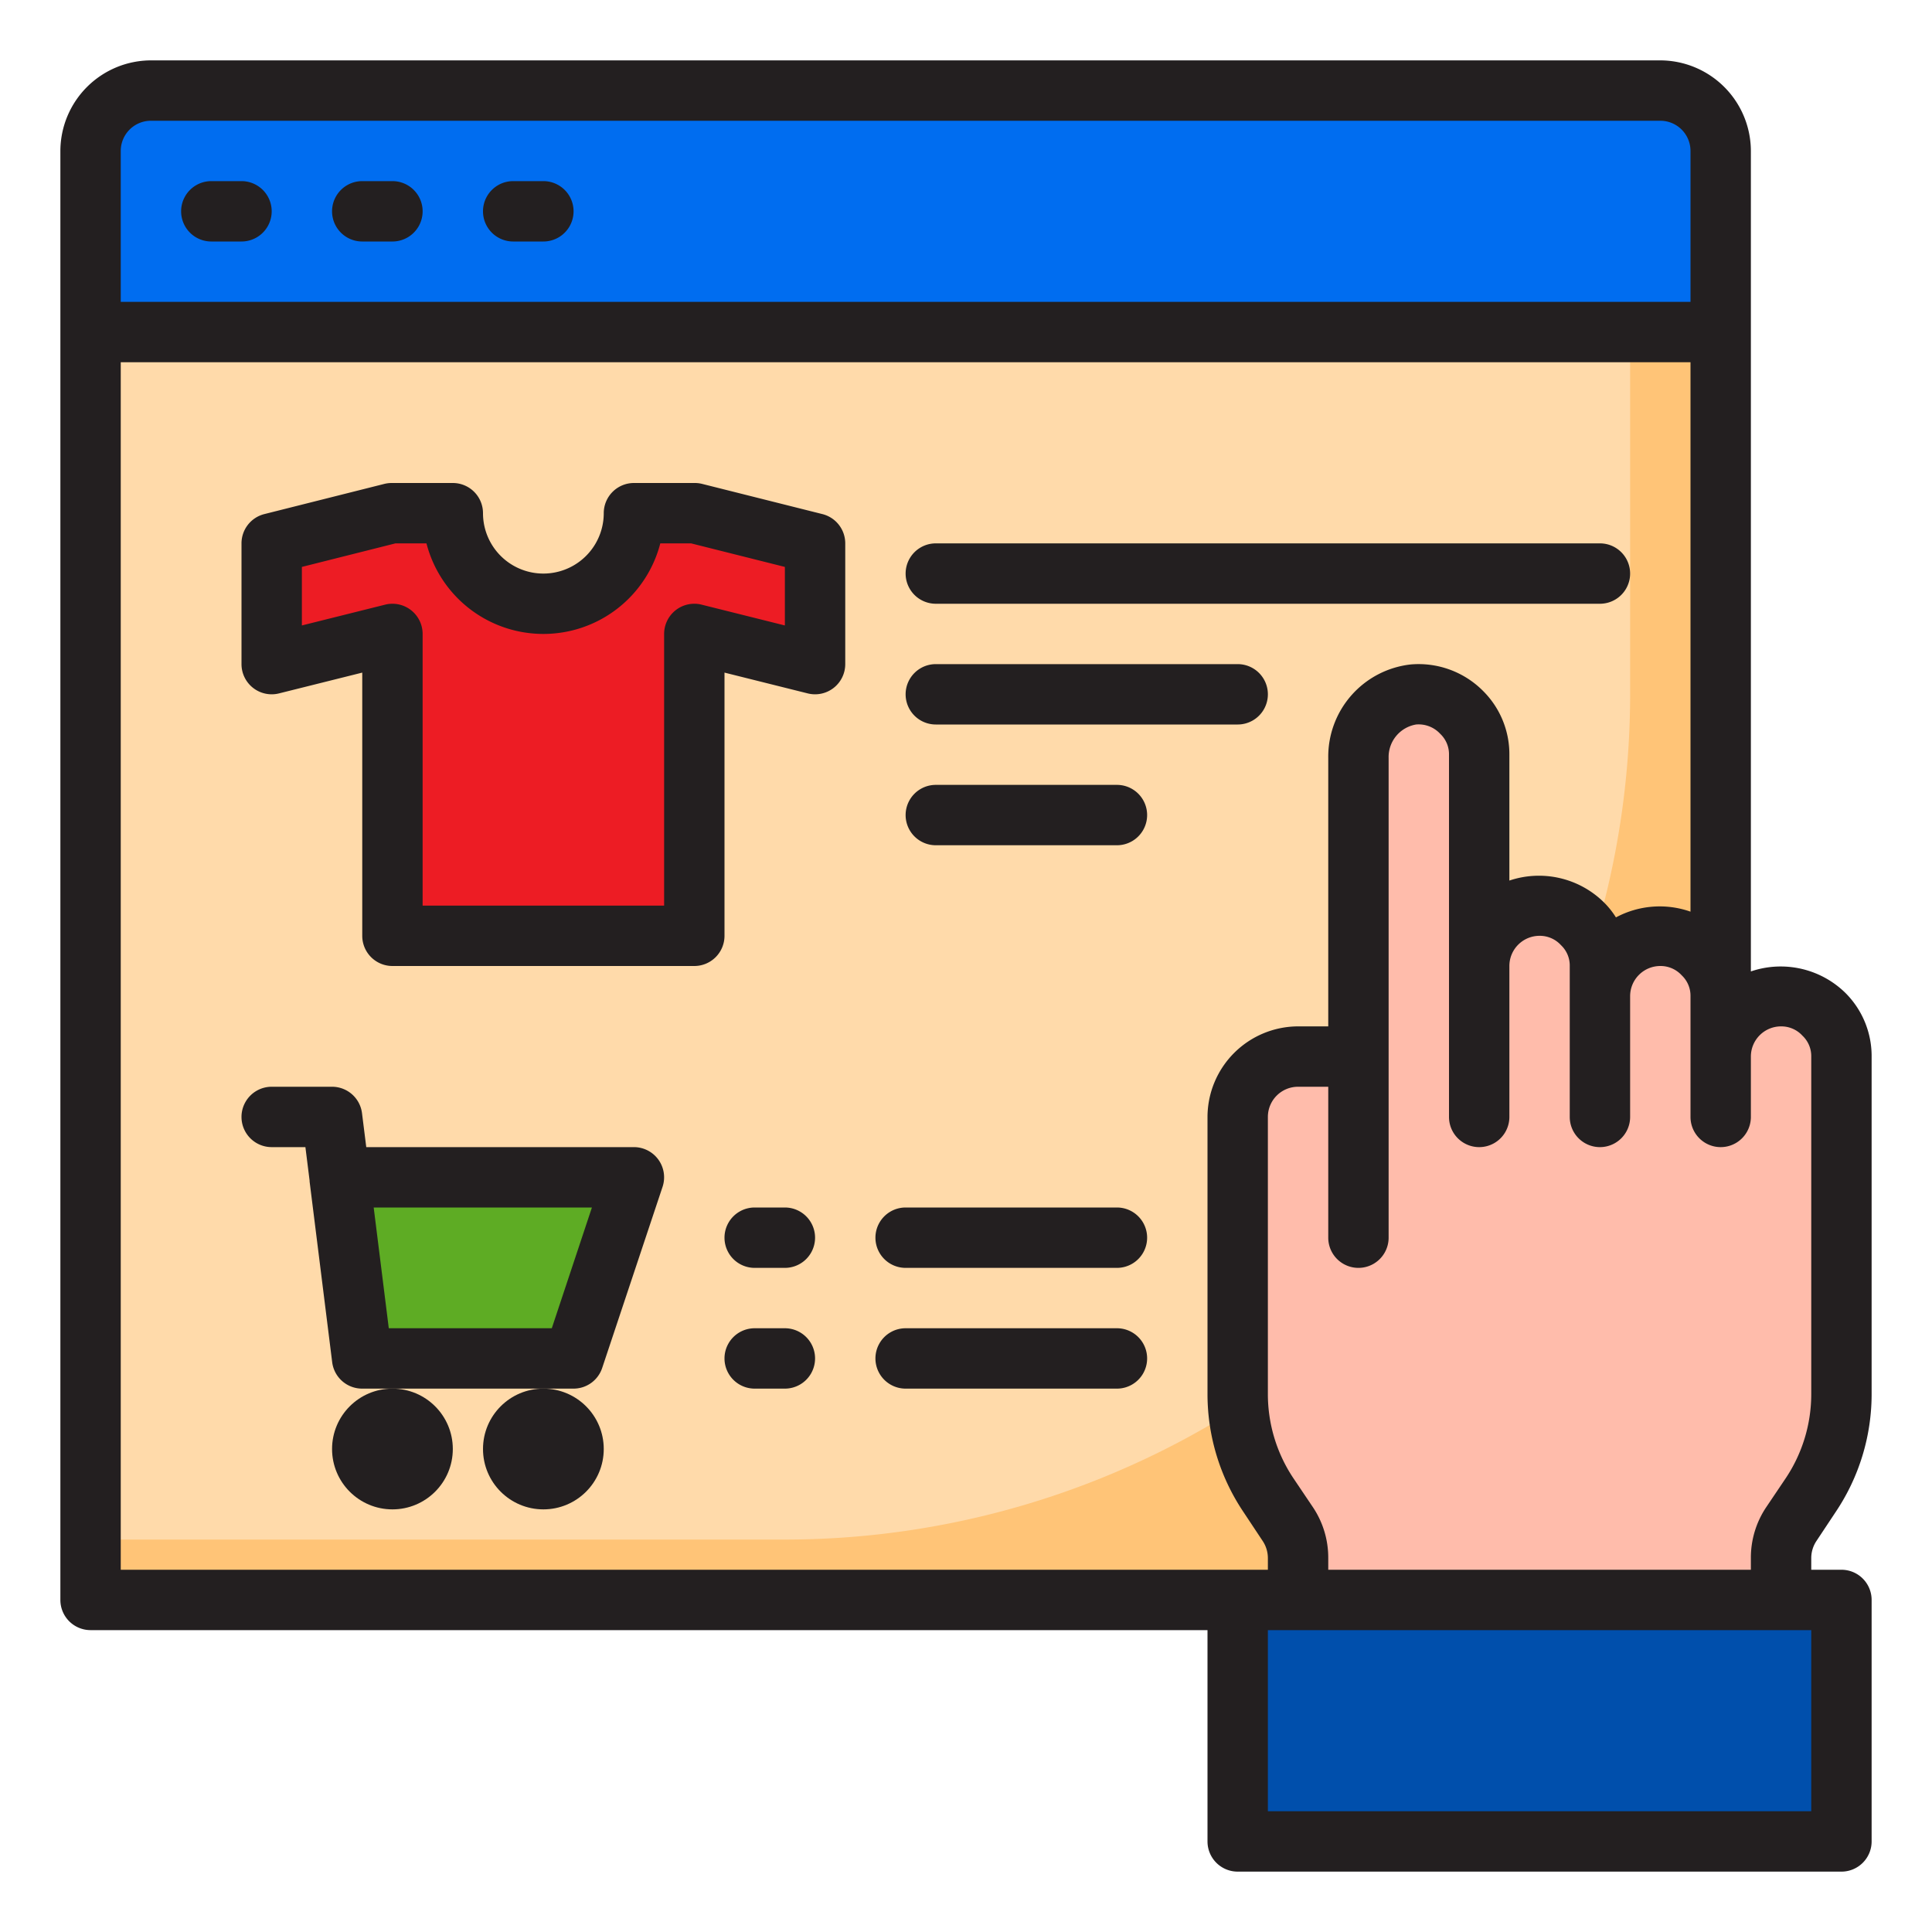 <svg height="512" viewBox="0 0 64 64" width="512" xmlns="http://www.w3.org/2000/svg"><g id="cart_&#xB7;_online_&#xB7;_shirt_&#xB7;_ecommerce_&#xB7;_shopping" data-name="cart &#xB7; online &#xB7; shirt &#xB7; ecommerce &#xB7; shopping"><path d="m3 11h54v42h-54z" fill="#ffdaaa"/><path d="m54 11v12a28 28 0 0 1 -28 28h-23v2h54v-42z" fill="#ffc477"/><path d="m12 45h7l2-6h-9.75z" fill="#5eac24"/><path d="m59 33a2.006 2.006 0 0 0 -2 2v-2a2.015 2.015 0 0 0 -2-2 2.006 2.006 0 0 0 -2 2v-1a2.015 2.015 0 0 0 -2-2 2.006 2.006 0 0 0 -2 2v-7a2.012 2.012 0 0 0 -2.177-1.992 2.075 2.075 0 0 0 -1.823 2.104v9.888h-2a2.006 2.006 0 0 0 -2 2v9.183a6 6 0 0 0 1.008 3.329l.656.984a2 2 0 0 1 .336 1.11v1.394h16v-1.394a2 2 0 0 1 .336-1.11l.656-.984a6 6 0 0 0 1.008-3.329v-11.183a2.015 2.015 0 0 0 -2-2z" fill="#ffbcab"/><path d="m41 53v8h20v-8h-2-16z" fill="#004fac"/><path d="m55 3h-50a2 2 0 0 0 -2 2v6h54v-6a2 2 0 0 0 -2-2z" fill="#006df0"/><path d="m21 17a3 3 0 0 1 -6 0h-2.025l-3.975 1v4l4-1v10h10v-10l4 1v-4l-3.983-1z" fill="#ed1c24"/><g fill="#231f20"><path d="m60.17 51.05.65-.98a7 7 0 0 0 1.18-3.89v-11.18a2.954 2.954 0 0 0 -.87-2.11 3.061 3.061 0 0 0 -3.13-.71v-27.18a3.009 3.009 0 0 0 -3-3h-50a3.009 3.009 0 0 0 -3 3v48a1 1 0 0 0 1 1h37v7a1 1 0 0 0 1 1h20a1 1 0 0 0 1-1v-8a1 1 0 0 0 -1-1h-1v-.39a1.023 1.023 0 0 1 .17-.56zm-56.17-46.05a1 1 0 0 1 1-1h50a1 1 0 0 1 1 1v5h-52zm0 47v-40h52v18.2a3.071 3.071 0 0 0 -2.47.19 2.744 2.744 0 0 0 -.4-.5 3.066 3.066 0 0 0 -3.13-.72v-4.17a2.954 2.954 0 0 0 -.87-2.11 3.01 3.01 0 0 0 -2.39-.88 3.073 3.073 0 0 0 -2.74 3.1v8.89h-1a3.009 3.009 0 0 0 -3 3v9.18a7 7 0 0 0 1.18 3.89l.65.98a1.023 1.023 0 0 1 .17.56v.39zm56 8h-18v-6h18zm-.84-11.04-.66.98a3 3 0 0 0 -.5 1.67v.39h-14v-.39a3 3 0 0 0 -.5-1.67l-.66-.98a5.016 5.016 0 0 1 -.84-2.78v-9.18a1 1 0 0 1 1-1h1v5a1 1 0 0 0 2 0v-15.89a1.092 1.092 0 0 1 .91-1.11.973.973 0 0 1 .8.31.928.928 0 0 1 .29.69v12a1 1 0 0 0 2 0v-5a1 1 0 0 1 1-1 .949.949 0 0 1 .71.31.928.928 0 0 1 .29.69v5a1 1 0 0 0 2 0v-4a1 1 0 0 1 1-1 .949.949 0 0 1 .71.31.928.928 0 0 1 .29.69v4a1 1 0 0 0 2 0v-2a1 1 0 0 1 1-1 .949.949 0 0 1 .71.31.928.928 0 0 1 .29.69v11.18a5.016 5.016 0 0 1 -.84 2.78z"/><path d="m31 20h22a1 1 0 0 0 0-2h-22a1 1 0 0 0 0 2z"/><path d="m31 24h10a1 1 0 0 0 0-2h-10a1 1 0 0 0 0 2z"/><path d="m37 26h-6a1 1 0 0 0 0 2h6a1 1 0 0 0 0-2z"/><path d="m8 6h-1a1 1 0 0 0 0 2h1a1 1 0 0 0 0-2z"/><path d="m13 6h-1a1 1 0 0 0 0 2h1a1 1 0 0 0 0-2z"/><path d="m18 6h-1a1 1 0 0 0 0 2h1a1 1 0 0 0 0-2z"/><path d="m27.243 17.03-3.982-1a.992.992 0 0 0 -.243-.03h-2.018a1 1 0 0 0 -1 1 2 2 0 0 1 -4 0 1 1 0 0 0 -1-1h-2.024a1.021 1.021 0 0 0 -.245.03l-3.975 1a1 1 0 0 0 -.756.97v4a1 1 0 0 0 1.242.97l2.758-.689v8.719a1 1 0 0 0 1 1h10a1 1 0 0 0 1-1v-8.719l2.758.689a1 1 0 0 0 1.242-.97v-4a1 1 0 0 0 -.757-.97zm-1.243 3.689-2.758-.689a1 1 0 0 0 -1.242.97v9h-8v-9a1 1 0 0 0 -1.242-.97l-2.758.689v-1.939l3.1-.78h1.027a4 4 0 0 0 7.746 0h1.021l3.106.78z"/><circle cx="13" cy="48" r="2"/><circle cx="18" cy="48" r="2"/><path d="m21 38h-8.867l-.141-1.124a1 1 0 0 0 -.992-.876h-2a1 1 0 0 0 0 2h1.117l.139 1.111v.029l.748 5.984a1 1 0 0 0 .996.876h7a1 1 0 0 0 .948-.684l2-6a1 1 0 0 0 -.948-1.316zm-2.721 6h-5.4l-.5-4h7.229z"/><path d="m26 40h-1a1 1 0 0 0 0 2h1a1 1 0 0 0 0-2z"/><path d="m37 40h-7a1 1 0 0 0 0 2h7a1 1 0 0 0 0-2z"/><path d="m26 44h-1a1 1 0 0 0 0 2h1a1 1 0 0 0 0-2z"/><path d="m37 44h-7a1 1 0 0 0 0 2h7a1 1 0 0 0 0-2z"/></g></g></svg>